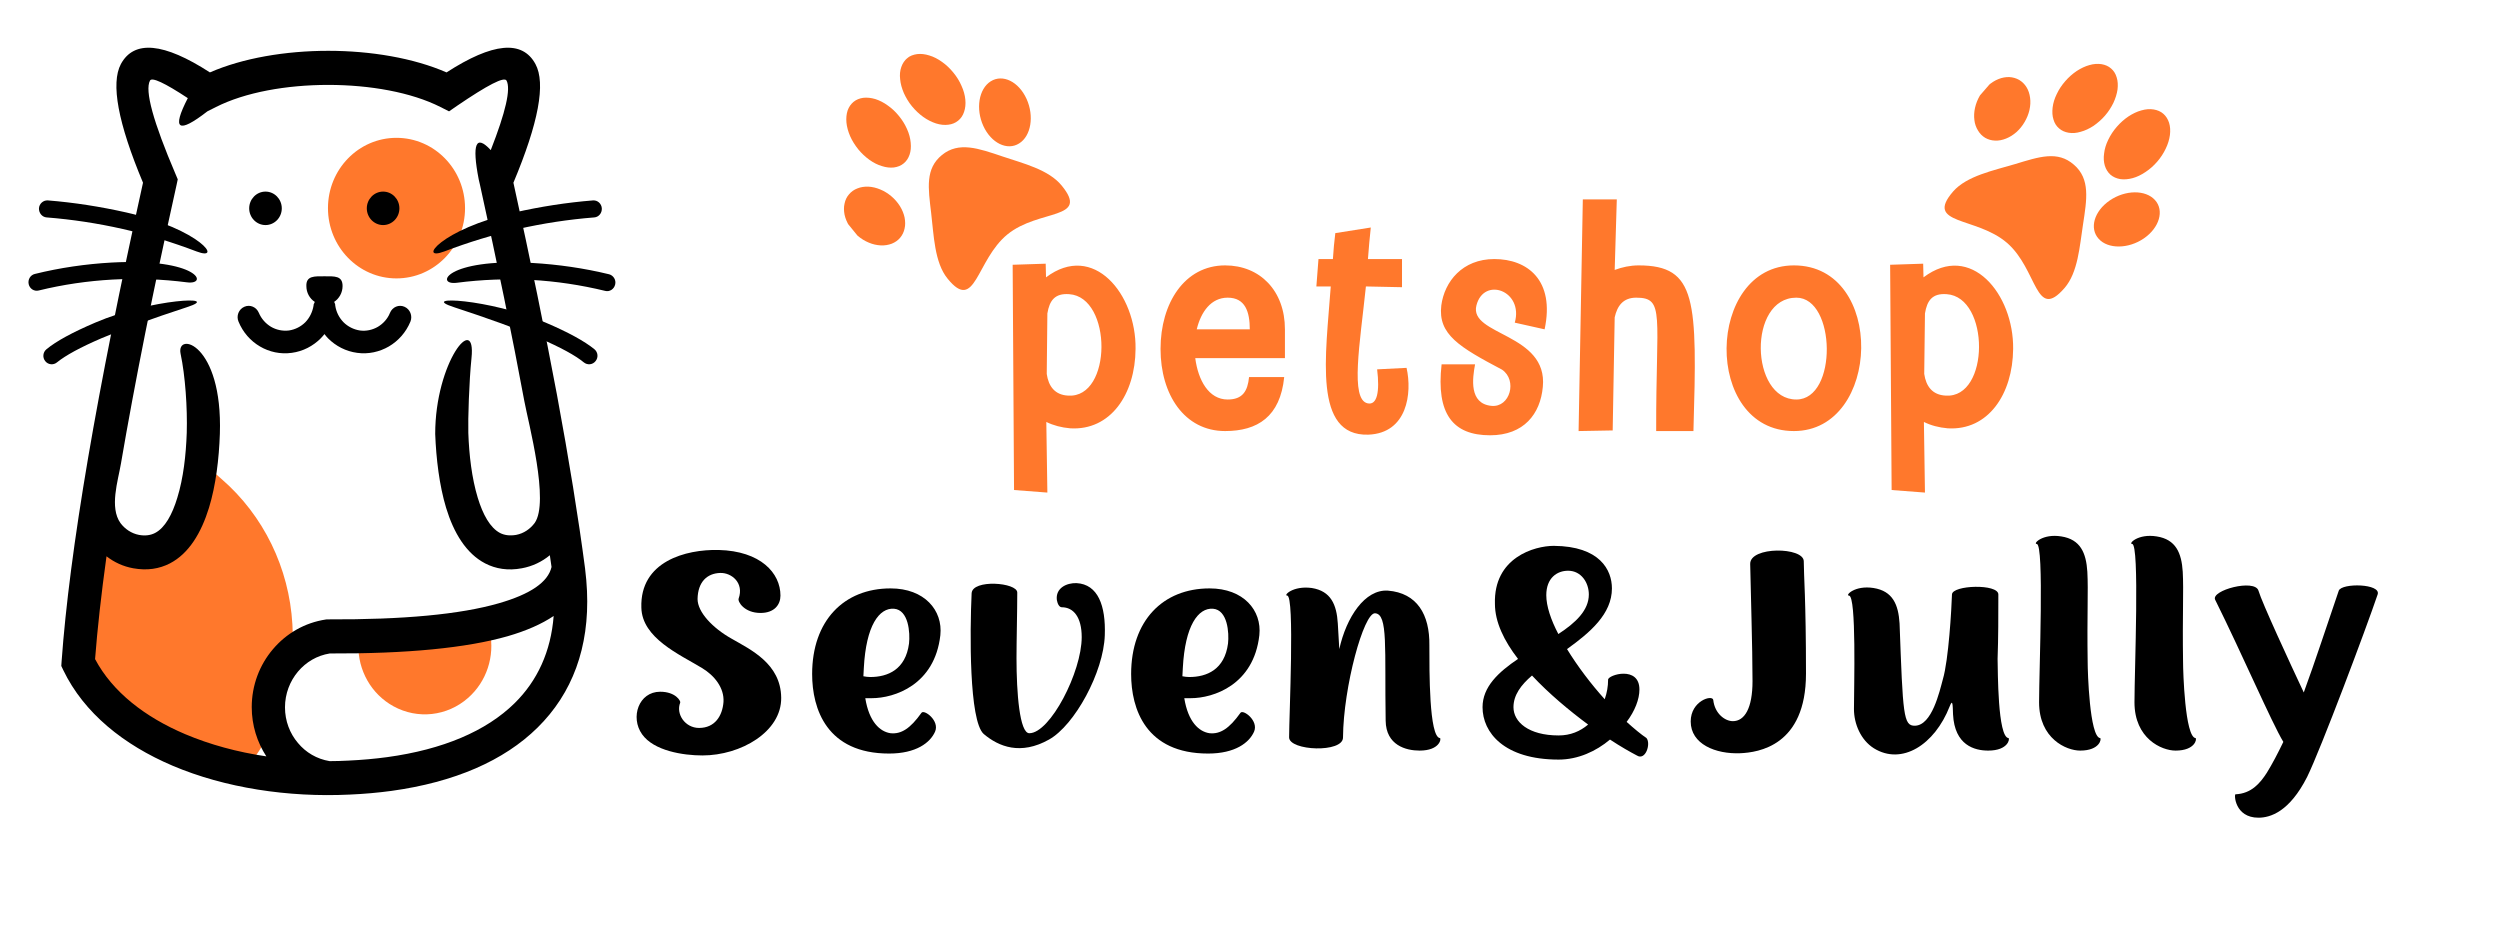<svg xmlns="http://www.w3.org/2000/svg" xmlns:xlink="http://www.w3.org/1999/xlink" width="123" zoomAndPan="magnify" viewBox="0 0 92.25 34.5" height="46" preserveAspectRatio="xMidYMid meet" version="1.0"><defs><g/><clipPath id="17f33a7261"><path d="M 34.852 14 L 74 14 L 74 20.344 L 34.852 20.344 Z M 34.852 14 " clip-rule="nonzero"/></clipPath><clipPath id="4d8353306d"><path d="M 2 1.762 L 22 1.762 L 22 30 L 2 30 Z M 2 1.762 " clip-rule="nonzero"/></clipPath><clipPath id="d4808ccabb"><path d="M 71 5 L 77 5 L 77 12 L 71 12 Z M 71 5 " clip-rule="nonzero"/></clipPath><clipPath id="4bcde9a1b7"><path d="M 75.629 0.559 L 81.773 5.887 L 76.445 12.031 L 70.301 6.703 Z M 75.629 0.559 " clip-rule="nonzero"/></clipPath><clipPath id="7e7adf5e26"><path d="M 75.629 0.559 L 81.773 5.887 L 76.445 12.031 L 70.301 6.703 Z M 75.629 0.559 " clip-rule="nonzero"/></clipPath><clipPath id="64736679c9"><path d="M 75.629 0.559 L 81.773 5.887 L 76.445 12.031 L 70.301 6.703 Z M 75.629 0.559 " clip-rule="nonzero"/></clipPath><clipPath id="c826b2087d"><path d="M 75 2 L 79 2 L 79 5 L 75 5 Z M 75 2 " clip-rule="nonzero"/></clipPath><clipPath id="38db084d17"><path d="M 75.629 0.559 L 81.773 5.887 L 76.445 12.031 L 70.301 6.703 Z M 75.629 0.559 " clip-rule="nonzero"/></clipPath><clipPath id="48bf3a7c80"><path d="M 75.629 0.559 L 81.773 5.887 L 76.445 12.031 L 70.301 6.703 Z M 75.629 0.559 " clip-rule="nonzero"/></clipPath><clipPath id="77f2c0cf1e"><path d="M 75.629 0.559 L 81.773 5.887 L 76.445 12.031 L 70.301 6.703 Z M 75.629 0.559 " clip-rule="nonzero"/></clipPath><clipPath id="805d413ac1"><path d="M 77 4 L 81 4 L 81 7 L 77 7 Z M 77 4 " clip-rule="nonzero"/></clipPath><clipPath id="41a73be8fb"><path d="M 75.629 0.559 L 81.773 5.887 L 76.445 12.031 L 70.301 6.703 Z M 75.629 0.559 " clip-rule="nonzero"/></clipPath><clipPath id="daa85a56c8"><path d="M 75.629 0.559 L 81.773 5.887 L 76.445 12.031 L 70.301 6.703 Z M 75.629 0.559 " clip-rule="nonzero"/></clipPath><clipPath id="b7a1510279"><path d="M 75.629 0.559 L 81.773 5.887 L 76.445 12.031 L 70.301 6.703 Z M 75.629 0.559 " clip-rule="nonzero"/></clipPath><clipPath id="48f370191d"><path d="M 72 2 L 75 2 L 75 6 L 72 6 Z M 72 2 " clip-rule="nonzero"/></clipPath><clipPath id="4f2adb2a7c"><path d="M 75.629 0.559 L 81.773 5.887 L 76.445 12.031 L 70.301 6.703 Z M 75.629 0.559 " clip-rule="nonzero"/></clipPath><clipPath id="5c5c44d043"><path d="M 75.629 0.559 L 81.773 5.887 L 76.445 12.031 L 70.301 6.703 Z M 75.629 0.559 " clip-rule="nonzero"/></clipPath><clipPath id="2807bef07c"><path d="M 75.629 0.559 L 81.773 5.887 L 76.445 12.031 L 70.301 6.703 Z M 75.629 0.559 " clip-rule="nonzero"/></clipPath><clipPath id="16deb4be47"><path d="M 77 7 L 80 7 L 80 10 L 77 10 Z M 77 7 " clip-rule="nonzero"/></clipPath><clipPath id="832eb2371c"><path d="M 75.629 0.559 L 81.773 5.887 L 76.445 12.031 L 70.301 6.703 Z M 75.629 0.559 " clip-rule="nonzero"/></clipPath><clipPath id="d7e0d09373"><path d="M 75.629 0.559 L 81.773 5.887 L 76.445 12.031 L 70.301 6.703 Z M 75.629 0.559 " clip-rule="nonzero"/></clipPath><clipPath id="595d5c715d"><path d="M 75.629 0.559 L 81.773 5.887 L 76.445 12.031 L 70.301 6.703 Z M 75.629 0.559 " clip-rule="nonzero"/></clipPath><clipPath id="82d7463a45"><path d="M 34 5 L 40 5 L 40 11 L 34 11 Z M 34 5 " clip-rule="nonzero"/></clipPath><clipPath id="65575d5b52"><path d="M 29.168 5.652 L 35.477 0.523 L 40.605 6.832 L 34.297 11.961 Z M 29.168 5.652 " clip-rule="nonzero"/></clipPath><clipPath id="9282da3b75"><path d="M 29.168 5.652 L 35.477 0.523 L 40.605 6.832 L 34.297 11.961 Z M 29.168 5.652 " clip-rule="nonzero"/></clipPath><clipPath id="3c281c34ef"><path d="M 29.168 5.652 L 35.477 0.523 L 40.605 6.832 L 34.297 11.961 Z M 29.168 5.652 " clip-rule="nonzero"/></clipPath><clipPath id="c692147649"><path d="M 31 3 L 34 3 L 34 7 L 31 7 Z M 31 3 " clip-rule="nonzero"/></clipPath><clipPath id="5d5b7356e5"><path d="M 29.168 5.652 L 35.477 0.523 L 40.605 6.832 L 34.297 11.961 Z M 29.168 5.652 " clip-rule="nonzero"/></clipPath><clipPath id="d1f7e4ca5d"><path d="M 29.168 5.652 L 35.477 0.523 L 40.605 6.832 L 34.297 11.961 Z M 29.168 5.652 " clip-rule="nonzero"/></clipPath><clipPath id="27a24fc9a9"><path d="M 29.168 5.652 L 35.477 0.523 L 40.605 6.832 L 34.297 11.961 Z M 29.168 5.652 " clip-rule="nonzero"/></clipPath><clipPath id="089e840cb6"><path d="M 33 1 L 36 1 L 36 5 L 33 5 Z M 33 1 " clip-rule="nonzero"/></clipPath><clipPath id="affd8e7e40"><path d="M 29.168 5.652 L 35.477 0.523 L 40.605 6.832 L 34.297 11.961 Z M 29.168 5.652 " clip-rule="nonzero"/></clipPath><clipPath id="fc8657f6da"><path d="M 29.168 5.652 L 35.477 0.523 L 40.605 6.832 L 34.297 11.961 Z M 29.168 5.652 " clip-rule="nonzero"/></clipPath><clipPath id="a214cb78b0"><path d="M 29.168 5.652 L 35.477 0.523 L 40.605 6.832 L 34.297 11.961 Z M 29.168 5.652 " clip-rule="nonzero"/></clipPath><clipPath id="cad21bb506"><path d="M 31 6 L 34 6 L 34 10 L 31 10 Z M 31 6 " clip-rule="nonzero"/></clipPath><clipPath id="07707feb67"><path d="M 29.168 5.652 L 35.477 0.523 L 40.605 6.832 L 34.297 11.961 Z M 29.168 5.652 " clip-rule="nonzero"/></clipPath><clipPath id="6d25a72242"><path d="M 29.168 5.652 L 35.477 0.523 L 40.605 6.832 L 34.297 11.961 Z M 29.168 5.652 " clip-rule="nonzero"/></clipPath><clipPath id="0215bc94f6"><path d="M 29.168 5.652 L 35.477 0.523 L 40.605 6.832 L 34.297 11.961 Z M 29.168 5.652 " clip-rule="nonzero"/></clipPath><clipPath id="a7a468ca88"><path d="M 36 2 L 39 2 L 39 6 L 36 6 Z M 36 2 " clip-rule="nonzero"/></clipPath><clipPath id="c6ae82664b"><path d="M 29.168 5.652 L 35.477 0.523 L 40.605 6.832 L 34.297 11.961 Z M 29.168 5.652 " clip-rule="nonzero"/></clipPath><clipPath id="73e85e246d"><path d="M 29.168 5.652 L 35.477 0.523 L 40.605 6.832 L 34.297 11.961 Z M 29.168 5.652 " clip-rule="nonzero"/></clipPath><clipPath id="64146d98f6"><path d="M 29.168 5.652 L 35.477 0.523 L 40.605 6.832 L 34.297 11.961 Z M 29.168 5.652 " clip-rule="nonzero"/></clipPath></defs><g clip-path="url(#17f33a7261)"><path fill="#000000" d="M 6.996 14.602 L 7.156 18.629 L 16.648 18.309 L 7.715 38.438 L 7.715 41.945 L 21.113 41.625 L 21.035 37.957 L 12.418 37.957 L 20.793 18.031 L 20.555 14.441 Z M 22.891 41.465 L 26.801 41.465 L 26.918 22.652 L 23.012 22.652 Z M 22.691 16.676 C 22.691 17.871 23.648 18.828 24.844 18.828 C 26.043 18.828 27 17.871 27 16.676 C 27 15.48 26.043 14.523 24.844 14.523 C 23.648 14.523 22.691 15.48 22.691 16.676 Z M 41.973 21.938 L 38.062 21.938 L 38.223 23.094 C 37.504 22.852 36.746 22.734 35.949 22.734 C 31.324 22.734 28.613 27.039 28.613 32.219 C 28.613 38.355 33.039 43.379 38.902 40.191 C 39.219 43.258 38.062 45.211 36.867 45.332 C 36.148 45.41 35.031 45.254 35.152 43.219 L 31.402 42.902 C 31.242 47.523 32.801 48.641 36.508 48.879 C 41.215 49.16 43.367 44.812 42.891 35.406 C 42.57 29.148 42.172 22.895 41.973 21.938 Z M 36.23 26.398 C 38.223 26.398 38.742 27.996 38.742 29.988 C 39.18 36.562 38.66 37.957 36.23 37.957 C 31.363 37.957 31.164 26.398 36.23 26.398 Z M 57.941 21.938 L 54.031 21.938 L 54.191 23.094 C 53.473 22.852 52.715 22.734 51.918 22.734 C 47.293 22.734 44.578 27.039 44.578 32.219 C 44.578 38.355 49.008 43.379 54.871 40.191 C 55.188 43.258 54.031 45.211 52.836 45.332 C 52.117 45.41 51 45.254 51.121 43.219 L 47.371 42.902 C 47.211 47.523 48.766 48.641 52.477 48.879 C 57.184 49.16 59.336 44.812 58.859 35.406 C 58.539 29.148 58.141 22.895 57.941 21.938 Z M 52.199 26.398 C 54.191 26.398 54.711 27.996 54.711 29.988 C 55.148 36.562 54.629 37.957 52.199 37.957 C 47.332 37.957 47.133 26.398 52.199 26.398 Z M 66.809 35.168 C 63.102 34.809 64.777 26.121 65.652 22.973 L 61.664 22.734 C 59.273 30.066 60.348 42.262 68.922 37.402 C 69.121 41.945 67.488 44.059 66.492 44.137 C 64.934 44.215 64.457 43.258 64.617 41.707 L 60.789 41.707 C 60.348 45.891 62.582 47.645 66.211 47.684 C 75.984 47.762 73.27 24.246 73.031 22.652 L 68.883 22.734 C 69.523 28.75 70.082 35.527 66.809 35.168 Z M 66.809 35.168 " fill-opacity="1" fill-rule="nonzero"/></g><path fill="#ff782c" d="M 38.586 9.73 L 37.367 9.77 L 37.418 18.082 L 38.648 18.176 L 38.609 15.57 C 38.871 15.699 39.168 15.777 39.492 15.805 C 40.98 15.895 41.891 14.547 41.902 12.875 C 41.93 10.855 40.348 8.914 38.598 10.234 Z M 39.414 14.598 C 38.922 14.574 38.688 14.25 38.625 13.797 L 38.648 11.566 C 38.727 11.09 38.922 10.816 39.453 10.855 C 41.047 10.961 41.047 14.703 39.414 14.598 Z M 45.207 9.793 C 43.707 9.793 42.824 11.191 42.824 12.875 C 42.824 14.562 43.707 15.906 45.207 15.906 C 46.402 15.906 47.242 15.375 47.387 13.914 L 46.09 13.914 C 46.039 14.43 45.855 14.742 45.301 14.742 C 44.602 14.742 44.211 14.031 44.105 13.215 L 47.414 13.215 L 47.414 12.152 C 47.414 10.727 46.492 9.793 45.207 9.793 Z M 45.301 10.984 C 45.949 10.984 46.117 11.504 46.117 12.152 L 44.16 12.152 C 44.316 11.504 44.691 10.984 45.301 10.984 Z M 48.574 10.57 L 49.105 10.57 C 48.922 13.121 48.445 16.102 50.492 16.039 C 51.93 15.984 52.113 14.508 51.902 13.574 L 50.816 13.629 C 50.918 14.457 50.816 14.961 50.465 14.883 C 49.816 14.742 50.18 12.695 50.402 10.57 L 51.734 10.598 L 51.734 9.559 L 50.477 9.559 C 50.504 9.172 50.543 8.77 50.582 8.395 L 49.273 8.602 C 49.234 8.898 49.207 9.223 49.184 9.559 L 48.652 9.559 Z M 55.895 11.906 L 56.996 12.152 C 57.383 10.336 56.359 9.559 55.141 9.559 C 53.961 9.559 53.301 10.391 53.184 11.27 C 53.055 12.344 53.859 12.812 55.426 13.641 C 55.996 14.031 55.723 15.039 55.039 14.977 C 54.195 14.898 54.336 13.953 54.43 13.445 L 53.195 13.445 C 52.988 15.273 53.613 16.062 54.984 16.062 C 56.23 16.062 56.84 15.273 56.93 14.277 C 57.125 12.293 54.195 12.383 54.48 11.27 C 54.754 10.195 56.23 10.727 55.895 11.906 Z M 59.582 11.711 C 59.676 11.285 59.895 10.984 60.375 10.984 C 61.449 10.984 61.102 11.605 61.113 15.906 L 62.488 15.906 C 62.629 11.074 62.617 9.793 60.465 9.793 C 60.152 9.793 59.855 9.859 59.582 9.961 L 59.66 7.359 L 58.406 7.359 L 58.25 15.906 L 59.508 15.883 Z M 66.195 15.906 C 69.422 15.906 69.59 9.793 66.195 9.793 C 62.941 9.793 62.824 15.906 66.195 15.906 Z M 66.285 10.984 C 67.75 10.984 67.816 14.742 66.285 14.742 C 64.574 14.742 64.496 10.984 66.285 10.984 Z M 70.965 9.73 L 69.746 9.77 L 69.801 18.082 L 71.031 18.176 L 70.992 15.57 C 71.25 15.699 71.547 15.777 71.871 15.805 C 73.363 15.895 74.27 14.547 74.285 12.875 C 74.309 10.855 72.727 8.914 70.977 10.234 Z M 71.797 14.598 C 71.301 14.574 71.07 14.25 71.004 13.797 L 71.031 11.566 C 71.109 11.09 71.301 10.816 71.832 10.855 C 73.43 10.961 73.43 14.703 71.797 14.598 Z M 71.797 14.598 " fill-opacity="1" fill-rule="nonzero"/><path fill="#ff782c" d="M 13.223 23.789 C 13.203 24.73 13.699 25.613 14.52 26.062 C 15.41 26.551 16.5 26.43 17.266 25.758 C 17.957 25.156 18.262 24.215 18.078 23.32 C 16.824 23.598 15.203 23.75 13.223 23.789 Z M 13.223 23.789 " fill-opacity="1" fill-rule="evenodd"/><path fill="#ff782c" d="M 8.18 17.68 C 9.727 19.023 10.668 20.957 10.789 23.035 C 10.801 23.25 10.809 23.465 10.801 23.68 L 10.797 23.879 L 10.648 24.012 C 10.562 24.09 10.484 24.176 10.41 24.262 C 9.977 24.773 9.742 25.422 9.742 26.098 C 9.742 26.371 9.785 26.645 9.859 26.906 L 9.918 27.098 L 9.82 27.273 C 9.676 27.535 9.512 27.793 9.332 28.035 L 9.16 28.273 L 8.879 28.215 C 8.125 28.051 7.375 27.824 6.66 27.523 C 5.234 26.918 3.863 25.965 3.109 24.543 L 3.047 24.422 L 3.059 24.285 C 3.152 23.008 3.305 21.73 3.48 20.465 L 3.59 19.68 L 4.203 20.156 C 4.438 20.336 4.707 20.457 4.996 20.516 C 5.371 20.586 5.727 20.551 6.066 20.375 C 6.711 20.043 7.078 19.277 7.281 18.602 C 7.348 18.383 7.402 18.16 7.449 17.941 L 7.605 17.176 Z M 8.18 17.68 " fill-opacity="1" fill-rule="evenodd"/><path fill="#ff782c" d="M 14.629 5.086 C 16.027 5.086 17.16 6.246 17.16 7.68 C 17.16 9.113 16.027 10.273 14.629 10.273 C 13.234 10.273 12.102 9.113 12.102 7.68 C 12.102 6.246 13.234 5.086 14.629 5.086 Z M 14.629 5.086 " fill-opacity="1" fill-rule="evenodd"/><g clip-path="url(#4d8353306d)"><path fill="#000000" d="M 12.113 1.875 C 13.68 1.875 15.262 2.141 16.477 2.672 C 18.184 1.57 19.273 1.469 19.758 2.363 C 20.145 3.078 19.871 4.535 18.945 6.742 C 19.582 9.621 20.113 12.23 20.551 14.562 C 20.996 16.961 21.344 19.105 21.59 20.984 L 21.59 20.988 C 21.625 21.266 21.648 21.539 21.66 21.805 C 21.754 23.898 21.113 25.59 19.836 26.848 C 18.594 28.074 16.766 28.863 14.445 29.184 C 13.957 29.25 13.441 29.297 12.906 29.32 C 10.633 29.43 8.297 29.074 6.367 28.254 C 4.566 27.488 3.098 26.312 2.336 24.73 L 2.262 24.574 L 2.273 24.406 C 2.418 22.383 2.742 19.883 3.25 16.902 C 3.746 13.996 4.422 10.609 5.277 6.742 C 4.352 4.535 4.082 3.074 4.461 2.363 C 4.945 1.469 6.043 1.57 7.746 2.672 C 8.961 2.141 10.543 1.875 12.113 1.875 Z M 12.164 28.086 C 12.395 28.086 12.625 28.078 12.855 28.066 C 13.352 28.043 13.832 28 14.289 27.938 C 16.344 27.656 17.941 26.98 18.992 25.945 C 19.832 25.117 20.328 24.039 20.43 22.73 C 19.988 23.027 19.422 23.277 18.73 23.477 C 17.211 23.91 15.023 24.125 12.168 24.113 C 11.695 24.188 11.289 24.434 10.996 24.781 C 10.699 25.133 10.516 25.598 10.516 26.102 C 10.516 26.602 10.695 27.066 10.996 27.418 C 11.285 27.766 11.691 28.008 12.164 28.086 Z M 16.254 3.949 C 15.18 3.406 13.652 3.133 12.113 3.133 C 10.57 3.133 9.043 3.406 7.969 3.949 L 7.652 4.109 C 6.57 4.949 6.328 4.789 6.93 3.621 C 6.07 3.055 5.605 2.84 5.535 2.973 C 5.336 3.34 5.652 4.492 6.48 6.43 L 6.559 6.617 L 6.516 6.82 C 5.652 10.715 4.969 14.148 4.461 17.117 C 4.352 17.75 4.035 18.727 4.445 19.301 C 4.609 19.52 4.848 19.684 5.129 19.738 C 5.363 19.781 5.559 19.75 5.719 19.668 C 6.086 19.48 6.355 18.988 6.543 18.367 C 6.766 17.648 6.863 16.789 6.891 15.973 C 6.918 15.043 6.836 13.867 6.664 13.055 C 6.488 12.219 8.223 12.652 8.113 16.012 C 8.082 16.93 7.965 17.91 7.711 18.738 C 7.426 19.664 6.969 20.426 6.27 20.789 C 5.875 20.992 5.43 21.062 4.914 20.969 C 4.543 20.902 4.211 20.746 3.93 20.527 C 3.734 21.941 3.594 23.207 3.508 24.32 C 4.152 25.535 5.352 26.461 6.832 27.09 C 7.746 27.477 8.766 27.754 9.828 27.91 C 9.488 27.387 9.289 26.762 9.289 26.094 C 9.289 25.281 9.582 24.531 10.07 23.957 C 10.559 23.379 11.238 22.977 12.027 22.859 L 12.059 22.855 L 12.113 22.855 C 14.883 22.867 16.98 22.672 18.402 22.262 C 19.574 21.926 20.223 21.48 20.352 20.922 C 20.328 20.781 20.312 20.637 20.289 20.488 C 20 20.727 19.648 20.898 19.258 20.969 C 18.746 21.066 18.293 20.992 17.902 20.789 C 17.203 20.426 16.742 19.664 16.461 18.738 C 16.211 17.91 16.094 16.93 16.059 16.012 C 16.059 13.359 17.578 11.492 17.398 13.215 C 17.309 14.078 17.266 15.48 17.281 15.973 C 17.309 16.789 17.41 17.648 17.629 18.367 C 17.816 18.984 18.086 19.477 18.453 19.668 C 18.613 19.75 18.809 19.777 19.043 19.738 C 19.328 19.684 19.562 19.52 19.727 19.301 C 20.285 18.527 19.496 15.602 19.348 14.801 C 18.902 12.395 18.355 9.734 17.711 6.82 L 17.664 6.617 C 17.41 5.305 17.559 4.945 18.109 5.539 C 18.66 4.133 18.855 3.281 18.691 2.973 C 18.605 2.82 18 3.133 16.863 3.906 L 16.57 4.109 Z M 16.254 3.949 " fill-opacity="1" fill-rule="nonzero"/></g><path fill="#000000" d="M 11.973 10.195 C 12.348 10.195 12.641 10.172 12.641 10.555 C 12.641 10.801 12.516 11.016 12.328 11.141 C 12.34 11.152 12.344 11.168 12.352 11.188 L 12.352 11.191 L 12.355 11.195 L 12.359 11.203 L 12.359 11.207 L 12.367 11.223 L 12.367 11.238 C 12.371 11.25 12.371 11.262 12.371 11.277 C 12.406 11.516 12.516 11.727 12.676 11.891 C 12.836 12.051 13.051 12.16 13.281 12.195 C 13.516 12.227 13.75 12.172 13.945 12.059 C 14.141 11.941 14.301 11.766 14.391 11.543 C 14.48 11.328 14.719 11.227 14.926 11.32 C 15.133 11.41 15.23 11.656 15.145 11.867 C 14.98 12.266 14.695 12.582 14.348 12.785 C 14.004 12.984 13.594 13.078 13.18 13.02 C 12.762 12.965 12.391 12.77 12.105 12.484 C 12.059 12.438 12.016 12.383 11.973 12.328 C 11.93 12.383 11.883 12.434 11.836 12.484 C 11.551 12.77 11.18 12.965 10.766 13.02 C 10.348 13.078 9.938 12.988 9.594 12.785 C 9.246 12.582 8.965 12.266 8.801 11.867 C 8.711 11.656 8.809 11.41 9.016 11.32 C 9.223 11.227 9.461 11.328 9.551 11.543 C 9.645 11.766 9.805 11.941 10 12.059 C 10.195 12.172 10.426 12.223 10.66 12.195 C 10.895 12.16 11.105 12.051 11.266 11.891 C 11.422 11.73 11.531 11.516 11.57 11.277 C 11.574 11.266 11.574 11.254 11.574 11.238 L 11.574 11.23 L 11.578 11.227 L 11.578 11.223 L 11.586 11.207 L 11.586 11.203 L 11.59 11.195 L 11.598 11.188 C 11.602 11.172 11.605 11.152 11.617 11.141 C 11.426 11.016 11.305 10.801 11.305 10.555 C 11.293 10.172 11.602 10.195 11.973 10.195 Z M 11.973 10.195 " fill-opacity="1" fill-rule="evenodd"/><path fill="#000000" d="M 14.137 7.07 C 14.469 7.07 14.738 7.348 14.738 7.688 C 14.738 8.027 14.469 8.305 14.137 8.305 C 13.805 8.305 13.535 8.027 13.535 7.688 C 13.535 7.348 13.805 7.07 14.137 7.07 Z M 14.137 7.07 " fill-opacity="1" fill-rule="evenodd"/><path fill="#000000" d="M 9.797 7.07 C 10.129 7.07 10.398 7.348 10.398 7.688 C 10.398 8.027 10.129 8.305 9.797 8.305 C 9.465 8.305 9.195 8.027 9.195 7.688 C 9.195 7.348 9.465 7.07 9.797 7.07 Z M 9.797 7.07 " fill-opacity="1" fill-rule="evenodd"/><path fill="#000000" d="M 16.398 9.277 C 15.398 9.66 16.242 8.461 18.988 7.84 C 19.941 7.625 20.91 7.473 21.883 7.395 C 22.051 7.383 22.195 7.516 22.207 7.684 C 22.219 7.859 22.094 8.012 21.926 8.023 C 20.977 8.098 20.039 8.242 19.121 8.449 C 18.199 8.66 17.289 8.938 16.398 9.277 Z M 16.398 9.277 " fill-opacity="1" fill-rule="nonzero"/><path fill="#000000" d="M 16.859 10.434 C 16.043 10.539 16.438 9.527 19.641 9.703 C 20.598 9.758 21.547 9.895 22.477 10.121 C 22.637 10.164 22.742 10.332 22.699 10.5 C 22.66 10.668 22.496 10.777 22.332 10.734 C 21.434 10.516 20.523 10.379 19.605 10.328 C 18.691 10.281 17.773 10.316 16.859 10.434 Z M 16.859 10.434 " fill-opacity="1" fill-rule="nonzero"/><path fill="#000000" d="M 16.754 11.336 C 15.387 10.895 18.066 11.02 20.129 11.902 C 20.973 12.262 21.57 12.59 21.934 12.887 C 22.066 12.996 22.086 13.191 21.977 13.324 C 21.871 13.461 21.68 13.48 21.547 13.375 C 21.234 13.117 20.684 12.816 19.895 12.477 C 19.09 12.137 18.043 11.758 16.754 11.336 Z M 16.754 11.336 " fill-opacity="1" fill-rule="nonzero"/><path fill="#000000" d="M 7.25 9.277 C 8.25 9.66 7.406 8.461 4.66 7.84 C 3.703 7.625 2.738 7.473 1.766 7.395 C 1.598 7.383 1.449 7.516 1.438 7.684 C 1.43 7.859 1.555 8.012 1.723 8.023 C 2.672 8.098 3.609 8.242 4.527 8.449 C 5.449 8.66 6.359 8.938 7.25 9.277 Z M 7.25 9.277 " fill-opacity="1" fill-rule="nonzero"/><path fill="#000000" d="M 6.898 10.418 C 7.715 10.523 7.324 9.516 4.117 9.688 C 3.164 9.742 2.215 9.879 1.285 10.109 C 1.121 10.148 1.02 10.316 1.059 10.488 C 1.098 10.656 1.262 10.762 1.43 10.719 C 2.324 10.5 3.238 10.367 4.152 10.316 C 5.062 10.266 5.984 10.301 6.898 10.418 Z M 6.898 10.418 " fill-opacity="1" fill-rule="nonzero"/><path fill="#000000" d="M 6.895 11.336 C 8.262 10.895 5.578 11.02 3.52 11.902 C 2.676 12.262 2.074 12.59 1.715 12.887 C 1.582 12.996 1.562 13.191 1.668 13.324 C 1.773 13.461 1.969 13.48 2.098 13.375 C 2.414 13.117 2.965 12.816 3.754 12.477 C 4.559 12.137 5.605 11.758 6.895 11.336 Z M 6.895 11.336 " fill-opacity="1" fill-rule="nonzero"/><g clip-path="url(#d4808ccabb)"><g clip-path="url(#4bcde9a1b7)"><g clip-path="url(#7e7adf5e26)"><g clip-path="url(#64736679c9)"><path fill="#ff782c" d="M 76.18 10.629 C 75.102 11.871 75.195 9.949 74.062 8.965 C 72.926 7.98 70.996 8.309 72.07 7.066 C 72.574 6.488 73.574 6.289 74.355 6.055 C 75.246 5.785 75.926 5.551 76.527 6.078 C 77.137 6.602 77.004 7.359 76.863 8.285 C 76.738 9.086 76.68 10.055 76.18 10.629 Z M 76.18 10.629 " fill-opacity="1" fill-rule="evenodd"/></g></g></g></g><g clip-path="url(#c826b2087d)"><g clip-path="url(#38db084d17)"><g clip-path="url(#48bf3a7c80)"><g clip-path="url(#77f2c0cf1e)"><path fill="#ff782c" d="M 77.672 4.27 C 77.547 4.414 77.402 4.539 77.25 4.645 C 77.094 4.746 76.938 4.82 76.777 4.863 C 76.621 4.91 76.473 4.922 76.332 4.898 C 76.195 4.875 76.078 4.824 75.98 4.738 C 75.883 4.656 75.812 4.547 75.773 4.41 C 75.73 4.277 75.723 4.129 75.742 3.965 C 75.762 3.801 75.812 3.637 75.895 3.469 C 75.973 3.301 76.078 3.145 76.207 2.996 C 76.332 2.852 76.473 2.727 76.629 2.621 C 76.785 2.52 76.941 2.445 77.098 2.402 C 77.258 2.355 77.406 2.348 77.543 2.367 C 77.684 2.391 77.801 2.441 77.898 2.527 C 77.996 2.609 78.066 2.719 78.105 2.855 C 78.148 2.988 78.156 3.137 78.137 3.301 C 78.113 3.465 78.062 3.629 77.984 3.797 C 77.902 3.965 77.801 4.121 77.672 4.27 Z M 77.672 4.27 " fill-opacity="1" fill-rule="nonzero"/></g></g></g></g><g clip-path="url(#805d413ac1)"><g clip-path="url(#41a73be8fb)"><g clip-path="url(#daa85a56c8)"><g clip-path="url(#b7a1510279)"><path fill="#ff782c" d="M 79.598 5.969 C 79.469 6.117 79.324 6.246 79.168 6.348 C 79.012 6.453 78.852 6.531 78.691 6.574 C 78.531 6.617 78.379 6.629 78.238 6.609 C 78.098 6.586 77.977 6.531 77.879 6.449 C 77.781 6.363 77.711 6.25 77.668 6.113 C 77.629 5.98 77.617 5.828 77.641 5.664 C 77.66 5.496 77.711 5.328 77.793 5.16 C 77.875 4.988 77.98 4.828 78.109 4.68 C 78.238 4.531 78.383 4.402 78.539 4.297 C 78.695 4.195 78.855 4.117 79.016 4.074 C 79.18 4.027 79.328 4.016 79.469 4.039 C 79.609 4.062 79.73 4.113 79.828 4.199 C 79.926 4.285 79.996 4.398 80.039 4.531 C 80.082 4.668 80.09 4.82 80.07 4.984 C 80.047 5.152 79.996 5.32 79.914 5.488 C 79.832 5.66 79.727 5.82 79.598 5.969 Z M 79.598 5.969 " fill-opacity="1" fill-rule="nonzero"/></g></g></g></g><g clip-path="url(#48f370191d)"><g clip-path="url(#4f2adb2a7c)"><g clip-path="url(#5c5c44d043)"><g clip-path="url(#2807bef07c)"><path fill="#ff782c" d="M 74.707 4.504 C 74.625 4.645 74.523 4.77 74.406 4.875 C 74.285 4.98 74.16 5.059 74.023 5.113 C 73.887 5.168 73.75 5.195 73.617 5.188 C 73.484 5.184 73.363 5.148 73.254 5.086 C 73.145 5.02 73.055 4.93 72.988 4.816 C 72.918 4.703 72.871 4.574 72.855 4.43 C 72.836 4.285 72.844 4.133 72.879 3.977 C 72.914 3.82 72.973 3.672 73.055 3.531 C 73.141 3.391 73.238 3.266 73.359 3.16 C 73.477 3.055 73.605 2.973 73.742 2.918 C 73.879 2.863 74.012 2.84 74.145 2.844 C 74.277 2.852 74.398 2.887 74.508 2.949 C 74.617 3.016 74.707 3.102 74.777 3.215 C 74.848 3.328 74.891 3.461 74.91 3.605 C 74.93 3.75 74.922 3.902 74.887 4.059 C 74.852 4.211 74.793 4.359 74.707 4.504 Z M 74.707 4.504 " fill-opacity="1" fill-rule="nonzero"/></g></g></g></g><g clip-path="url(#16deb4be47)"><g clip-path="url(#832eb2371c)"><g clip-path="url(#d7e0d09373)"><g clip-path="url(#595d5c715d)"><path fill="#ff782c" d="M 77.848 7.398 C 77.273 7.793 77.09 8.426 77.441 8.812 C 77.785 9.195 78.535 9.191 79.109 8.797 C 79.684 8.402 79.867 7.766 79.52 7.383 C 79.172 6.996 78.422 7.004 77.848 7.398 Z M 77.848 7.398 " fill-opacity="1" fill-rule="evenodd"/></g></g></g></g><g fill="#000000" fill-opacity="1"><g transform="translate(22.873, 27.556)"><g><path d="M 3.047 0.32 C 4.465 0.32 5.969 -0.555 5.953 -1.809 C 5.941 -3.074 4.812 -3.59 4.117 -3.992 C 3.422 -4.383 2.867 -4.969 2.867 -5.453 C 2.879 -6.094 3.227 -6.398 3.699 -6.414 C 4.117 -6.43 4.59 -6.051 4.383 -5.469 C 4.34 -5.355 4.59 -4.938 5.191 -4.938 C 5.703 -4.938 5.926 -5.246 5.926 -5.578 C 5.926 -6.414 5.191 -7.223 3.645 -7.262 C 2.434 -7.289 0.738 -6.844 0.793 -5.133 C 0.82 -4.008 2.199 -3.41 3.031 -2.906 C 3.492 -2.629 3.855 -2.172 3.824 -1.656 C 3.785 -1.141 3.508 -0.695 2.922 -0.695 C 2.406 -0.695 2.059 -1.211 2.227 -1.629 C 2.254 -1.684 2.059 -2.031 1.488 -2.031 C 0.695 -2.031 0.375 -1.086 0.82 -0.461 C 1.254 0.152 2.336 0.32 3.047 0.32 Z M 3.047 0.32 "/></g></g></g><g fill="#000000" fill-opacity="1"><g transform="translate(29.398, 27.556)"><g><path d="M 5.301 -4.117 C 5.398 -5.035 4.715 -5.844 3.465 -5.844 C 1.738 -5.844 0.57 -4.648 0.57 -2.684 C 0.57 -1.391 1.113 0.25 3.41 0.25 C 4.41 0.25 4.926 -0.152 5.105 -0.555 C 5.285 -0.961 4.703 -1.391 4.605 -1.254 C 4.188 -0.668 3.855 -0.461 3.465 -0.5 C 3.074 -0.555 2.672 -0.918 2.531 -1.793 L 2.77 -1.793 C 3.605 -1.793 5.094 -2.281 5.301 -4.117 Z M 2.461 -2.602 C 2.461 -2.699 2.477 -2.797 2.477 -2.906 C 2.559 -4.48 3.047 -5.133 3.59 -5.094 C 4.133 -5.051 4.188 -4.203 4.145 -3.812 C 4.02 -2.852 3.367 -2.574 2.715 -2.574 C 2.629 -2.574 2.547 -2.586 2.461 -2.602 Z M 2.461 -2.602 "/></g></g></g><g fill="#000000" fill-opacity="1"><g transform="translate(35.103, 27.556)"><g><path d="M 3.605 -0.266 C 4.551 -0.793 5.621 -2.754 5.664 -4.117 C 5.703 -5.203 5.414 -5.996 4.621 -6.039 C 4.258 -6.051 3.84 -5.859 3.895 -5.414 C 3.922 -5.258 3.992 -5.148 4.078 -5.148 C 4.508 -5.148 4.812 -4.785 4.812 -4.047 C 4.812 -2.754 3.645 -0.5 2.879 -0.5 C 2.52 -0.5 2.406 -1.988 2.406 -3.27 C 2.406 -3.91 2.434 -4.98 2.434 -5.691 C 2.434 -6.066 0.777 -6.191 0.75 -5.664 C 0.684 -4.242 0.652 -0.961 1.195 -0.473 C 1.754 0 2.559 0.32 3.605 -0.266 Z M 3.605 -0.266 "/></g></g></g><g fill="#000000" fill-opacity="1"><g transform="translate(41.169, 27.556)"><g><path d="M 5.301 -4.117 C 5.398 -5.035 4.715 -5.844 3.465 -5.844 C 1.738 -5.844 0.57 -4.648 0.57 -2.684 C 0.57 -1.391 1.113 0.25 3.41 0.25 C 4.41 0.25 4.926 -0.152 5.105 -0.555 C 5.285 -0.961 4.703 -1.391 4.605 -1.254 C 4.188 -0.668 3.855 -0.461 3.465 -0.5 C 3.074 -0.555 2.672 -0.918 2.531 -1.793 L 2.77 -1.793 C 3.605 -1.793 5.094 -2.281 5.301 -4.117 Z M 2.461 -2.602 C 2.461 -2.699 2.477 -2.797 2.477 -2.906 C 2.559 -4.48 3.047 -5.133 3.59 -5.094 C 4.133 -5.051 4.188 -4.203 4.145 -3.812 C 4.02 -2.852 3.367 -2.574 2.715 -2.574 C 2.629 -2.574 2.547 -2.586 2.461 -2.602 Z M 2.461 -2.602 "/></g></g></g><g fill="#000000" fill-opacity="1"><g transform="translate(46.873, 27.556)"><g><path d="M 6.262 -0.32 C 5.859 -0.363 5.871 -2.797 5.871 -3.742 C 5.887 -4.883 5.414 -5.676 4.34 -5.762 C 3.492 -5.816 2.809 -4.785 2.547 -3.605 L 2.492 -4.551 C 2.449 -5.246 2.238 -5.746 1.531 -5.859 C 0.836 -5.953 0.473 -5.578 0.625 -5.578 C 0.906 -5.578 0.695 -1.129 0.695 -0.348 C 0.695 0.152 2.699 0.238 2.684 -0.348 C 2.699 -2.211 3.449 -4.953 3.867 -4.926 C 4.355 -4.898 4.215 -3.633 4.258 -0.961 C 4.27 -0.055 5.008 0.141 5.508 0.141 C 6.262 0.141 6.316 -0.305 6.262 -0.32 Z M 6.262 -0.32 "/></g></g></g><g fill="#000000" fill-opacity="1"><g transform="translate(53.593, 27.556)"><g><path d="M 7.164 -0.32 C 6.957 -0.461 6.707 -0.668 6.43 -0.918 C 6.734 -1.32 6.902 -1.754 6.902 -2.113 C 6.902 -3.004 5.746 -2.656 5.746 -2.477 C 5.746 -2.227 5.703 -1.988 5.621 -1.754 C 5.121 -2.309 4.621 -2.965 4.23 -3.605 C 5.078 -4.215 5.887 -4.898 5.887 -5.844 C 5.887 -6.523 5.441 -7.402 3.742 -7.414 C 3.031 -7.414 1.516 -6.984 1.57 -5.273 C 1.57 -4.605 1.906 -3.91 2.422 -3.242 C 1.699 -2.754 1.113 -2.211 1.113 -1.461 C 1.113 -0.527 1.906 0.473 3.922 0.473 C 4.633 0.473 5.301 0.168 5.816 -0.266 C 6.219 0 6.566 0.195 6.805 0.32 C 7.125 0.527 7.332 -0.109 7.164 -0.32 Z M 3.465 -5.594 C 3.465 -6.234 3.867 -6.496 4.27 -6.496 C 4.758 -6.496 5.035 -6.051 5.035 -5.621 C 5.035 -5.035 4.551 -4.578 3.91 -4.16 C 3.633 -4.688 3.465 -5.191 3.465 -5.594 Z M 3.922 -0.418 C 2.809 -0.418 2.254 -0.918 2.254 -1.461 C 2.254 -1.906 2.531 -2.281 2.938 -2.629 C 3.562 -1.961 4.312 -1.336 5.008 -0.82 C 4.715 -0.57 4.355 -0.418 3.922 -0.418 Z M 3.922 -0.418 "/></g></g></g><g fill="#000000" fill-opacity="1"><g transform="translate(61.926, 27.556)"><g><path d="M 2.297 0.238 C 2.949 0.207 4.715 -0.027 4.715 -2.699 C 4.715 -5.441 4.633 -6.316 4.633 -6.844 C 4.633 -7.375 2.645 -7.402 2.656 -6.746 C 2.672 -5.801 2.742 -3.688 2.742 -2.422 C 2.742 -1.418 2.449 -0.945 2.016 -0.945 C 1.727 -0.945 1.348 -1.223 1.293 -1.727 C 1.266 -1.934 0.461 -1.699 0.461 -0.934 C 0.461 -0.098 1.379 0.277 2.297 0.238 Z M 2.297 0.238 "/></g></g></g><g fill="#000000" fill-opacity="1"><g transform="translate(67.352, 27.556)"><g><path d="M 1.059 -1.391 C 1.059 -0.848 1.309 -0.25 1.793 0.055 C 2.824 0.695 4.035 -0.07 4.59 -1.488 C 4.703 -1.781 4.703 -1.559 4.715 -1.195 C 4.773 -0.055 5.508 0.141 6.012 0.141 C 6.762 0.141 6.816 -0.305 6.762 -0.32 C 6.359 -0.363 6.371 -2.797 6.359 -3.242 C 6.387 -4.02 6.387 -4.828 6.387 -5.621 C 6.387 -6.023 4.688 -5.969 4.676 -5.621 C 4.66 -5.094 4.551 -3.199 4.34 -2.492 C 4.215 -2.031 3.938 -0.793 3.312 -0.777 C 2.879 -0.766 2.867 -1.168 2.742 -4.551 C 2.699 -5.246 2.492 -5.746 1.781 -5.859 C 1.086 -5.969 0.723 -5.578 0.875 -5.578 C 1.156 -5.578 1.059 -2.172 1.059 -1.391 Z M 1.059 -1.391 "/></g></g></g><g fill="#000000" fill-opacity="1"><g transform="translate(74.531, 27.556)"><g><path d="M 2.504 -3.129 C 2.477 -4.855 2.531 -5.762 2.492 -6.457 C 2.449 -7.152 2.238 -7.652 1.531 -7.762 C 0.836 -7.875 0.473 -7.484 0.625 -7.484 C 0.906 -7.484 0.711 -2.84 0.711 -1.641 C 0.711 -0.305 1.711 0.141 2.227 0.141 C 2.965 0.141 3.02 -0.305 2.965 -0.32 C 2.574 -0.363 2.504 -2.781 2.504 -3.129 Z M 2.504 -3.129 "/></g></g></g><g fill="#000000" fill-opacity="1"><g transform="translate(78.051, 27.556)"><g><path d="M 2.504 -3.129 C 2.477 -4.855 2.531 -5.762 2.492 -6.457 C 2.449 -7.152 2.238 -7.652 1.531 -7.762 C 0.836 -7.875 0.473 -7.484 0.625 -7.484 C 0.906 -7.484 0.711 -2.84 0.711 -1.641 C 0.711 -0.305 1.711 0.141 2.227 0.141 C 2.965 0.141 3.02 -0.305 2.965 -0.32 C 2.574 -0.363 2.504 -2.781 2.504 -3.129 Z M 2.504 -3.129 "/></g></g></g><g fill="#000000" fill-opacity="1"><g transform="translate(81.571, 27.556)"><g><path d="M 4.73 -5.762 C 4.285 -4.465 3.867 -3.172 3.438 -2.004 C 2.922 -3.102 1.891 -5.328 1.766 -5.762 C 1.629 -6.207 0 -5.773 0.168 -5.426 C 1.156 -3.438 2.254 -0.891 2.684 -0.18 C 2.477 0.25 2.281 0.625 2.074 0.961 C 1.824 1.348 1.504 1.727 0.918 1.754 C 0.863 1.754 0.891 2.617 1.766 2.617 C 2.199 2.617 2.906 2.406 3.562 1.113 C 4.062 0.098 5.746 -4.383 6.164 -5.621 C 6.301 -6.023 4.844 -6.051 4.73 -5.762 Z M 4.73 -5.762 "/></g></g></g><g clip-path="url(#82d7463a45)"><g clip-path="url(#65575d5b52)"><g clip-path="url(#9282da3b75)"><g clip-path="url(#3c281c34ef)"><path fill="#ff782c" d="M 39.18 6.852 C 40.219 8.125 38.34 7.703 37.176 8.648 C 36.012 9.598 36 11.559 34.965 10.281 C 34.48 9.688 34.457 8.668 34.359 7.855 C 34.25 6.934 34.137 6.227 34.758 5.719 C 35.379 5.215 36.105 5.473 36.992 5.773 C 37.758 6.031 38.699 6.258 39.18 6.852 Z M 39.18 6.852 " fill-opacity="1" fill-rule="evenodd"/></g></g></g></g><g clip-path="url(#c692147649)"><g clip-path="url(#5d5b7356e5)"><g clip-path="url(#d1f7e4ca5d)"><g clip-path="url(#27a24fc9a9)"><path fill="#ff782c" d="M 33.172 4.281 C 33.297 4.434 33.395 4.594 33.469 4.762 C 33.547 4.934 33.59 5.102 33.605 5.266 C 33.621 5.43 33.609 5.578 33.562 5.711 C 33.516 5.844 33.445 5.949 33.344 6.031 C 33.246 6.113 33.125 6.16 32.984 6.18 C 32.848 6.195 32.699 6.18 32.543 6.129 C 32.383 6.082 32.23 6.004 32.078 5.895 C 31.926 5.785 31.789 5.656 31.668 5.508 C 31.547 5.355 31.445 5.195 31.371 5.027 C 31.297 4.855 31.25 4.688 31.234 4.523 C 31.219 4.359 31.234 4.211 31.277 4.078 C 31.324 3.945 31.398 3.84 31.496 3.758 C 31.598 3.676 31.715 3.629 31.855 3.609 C 31.996 3.594 32.141 3.609 32.301 3.656 C 32.457 3.707 32.613 3.785 32.762 3.895 C 32.914 4 33.051 4.133 33.172 4.281 Z M 33.172 4.281 " fill-opacity="1" fill-rule="nonzero"/></g></g></g></g><g clip-path="url(#089e840cb6)"><g clip-path="url(#affd8e7e40)"><g clip-path="url(#fc8657f6da)"><g clip-path="url(#a214cb78b0)"><path fill="#ff782c" d="M 35.18 2.68 C 35.305 2.832 35.406 2.996 35.48 3.168 C 35.559 3.34 35.605 3.512 35.621 3.676 C 35.637 3.844 35.621 3.992 35.574 4.129 C 35.531 4.262 35.457 4.371 35.355 4.453 C 35.254 4.535 35.133 4.586 34.992 4.602 C 34.852 4.621 34.699 4.605 34.539 4.555 C 34.383 4.504 34.223 4.426 34.07 4.316 C 33.918 4.207 33.777 4.074 33.652 3.922 C 33.527 3.77 33.43 3.605 33.352 3.434 C 33.277 3.258 33.23 3.09 33.215 2.922 C 33.195 2.758 33.211 2.605 33.258 2.473 C 33.305 2.336 33.379 2.23 33.477 2.145 C 33.578 2.062 33.699 2.016 33.844 1.996 C 33.984 1.98 34.133 1.996 34.293 2.047 C 34.453 2.094 34.609 2.176 34.762 2.285 C 34.918 2.395 35.055 2.527 35.18 2.68 Z M 35.18 2.68 " fill-opacity="1" fill-rule="nonzero"/></g></g></g></g><g clip-path="url(#cad21bb506)"><g clip-path="url(#07707feb67)"><g clip-path="url(#6d25a72242)"><g clip-path="url(#0215bc94f6)"><path fill="#ff782c" d="M 32.891 7.242 C 33.016 7.348 33.121 7.469 33.207 7.605 C 33.289 7.738 33.348 7.879 33.379 8.023 C 33.406 8.168 33.41 8.305 33.379 8.434 C 33.352 8.562 33.297 8.676 33.215 8.773 C 33.133 8.871 33.031 8.941 32.906 8.992 C 32.781 9.039 32.645 9.062 32.5 9.055 C 32.352 9.047 32.207 9.016 32.059 8.953 C 31.91 8.891 31.777 8.809 31.652 8.703 C 31.527 8.594 31.422 8.477 31.336 8.34 C 31.254 8.203 31.195 8.066 31.164 7.922 C 31.137 7.777 31.133 7.641 31.164 7.512 C 31.191 7.379 31.246 7.266 31.328 7.172 C 31.41 7.074 31.512 7 31.637 6.953 C 31.762 6.902 31.895 6.883 32.043 6.887 C 32.191 6.895 32.336 6.93 32.484 6.992 C 32.629 7.051 32.766 7.137 32.891 7.242 Z M 32.891 7.242 " fill-opacity="1" fill-rule="nonzero"/></g></g></g></g><g clip-path="url(#a7a468ca88)"><g clip-path="url(#c6ae82664b)"><g clip-path="url(#73e85e246d)"><g clip-path="url(#64146d98f6)"><path fill="#ff782c" d="M 36.285 4.648 C 36.574 5.281 37.168 5.57 37.605 5.293 C 38.047 5.02 38.168 4.281 37.879 3.648 C 37.59 3.012 37 2.723 36.559 3 C 36.117 3.277 35.996 4.016 36.285 4.648 Z M 36.285 4.648 " fill-opacity="1" fill-rule="evenodd"/></g></g></g></g></svg>
